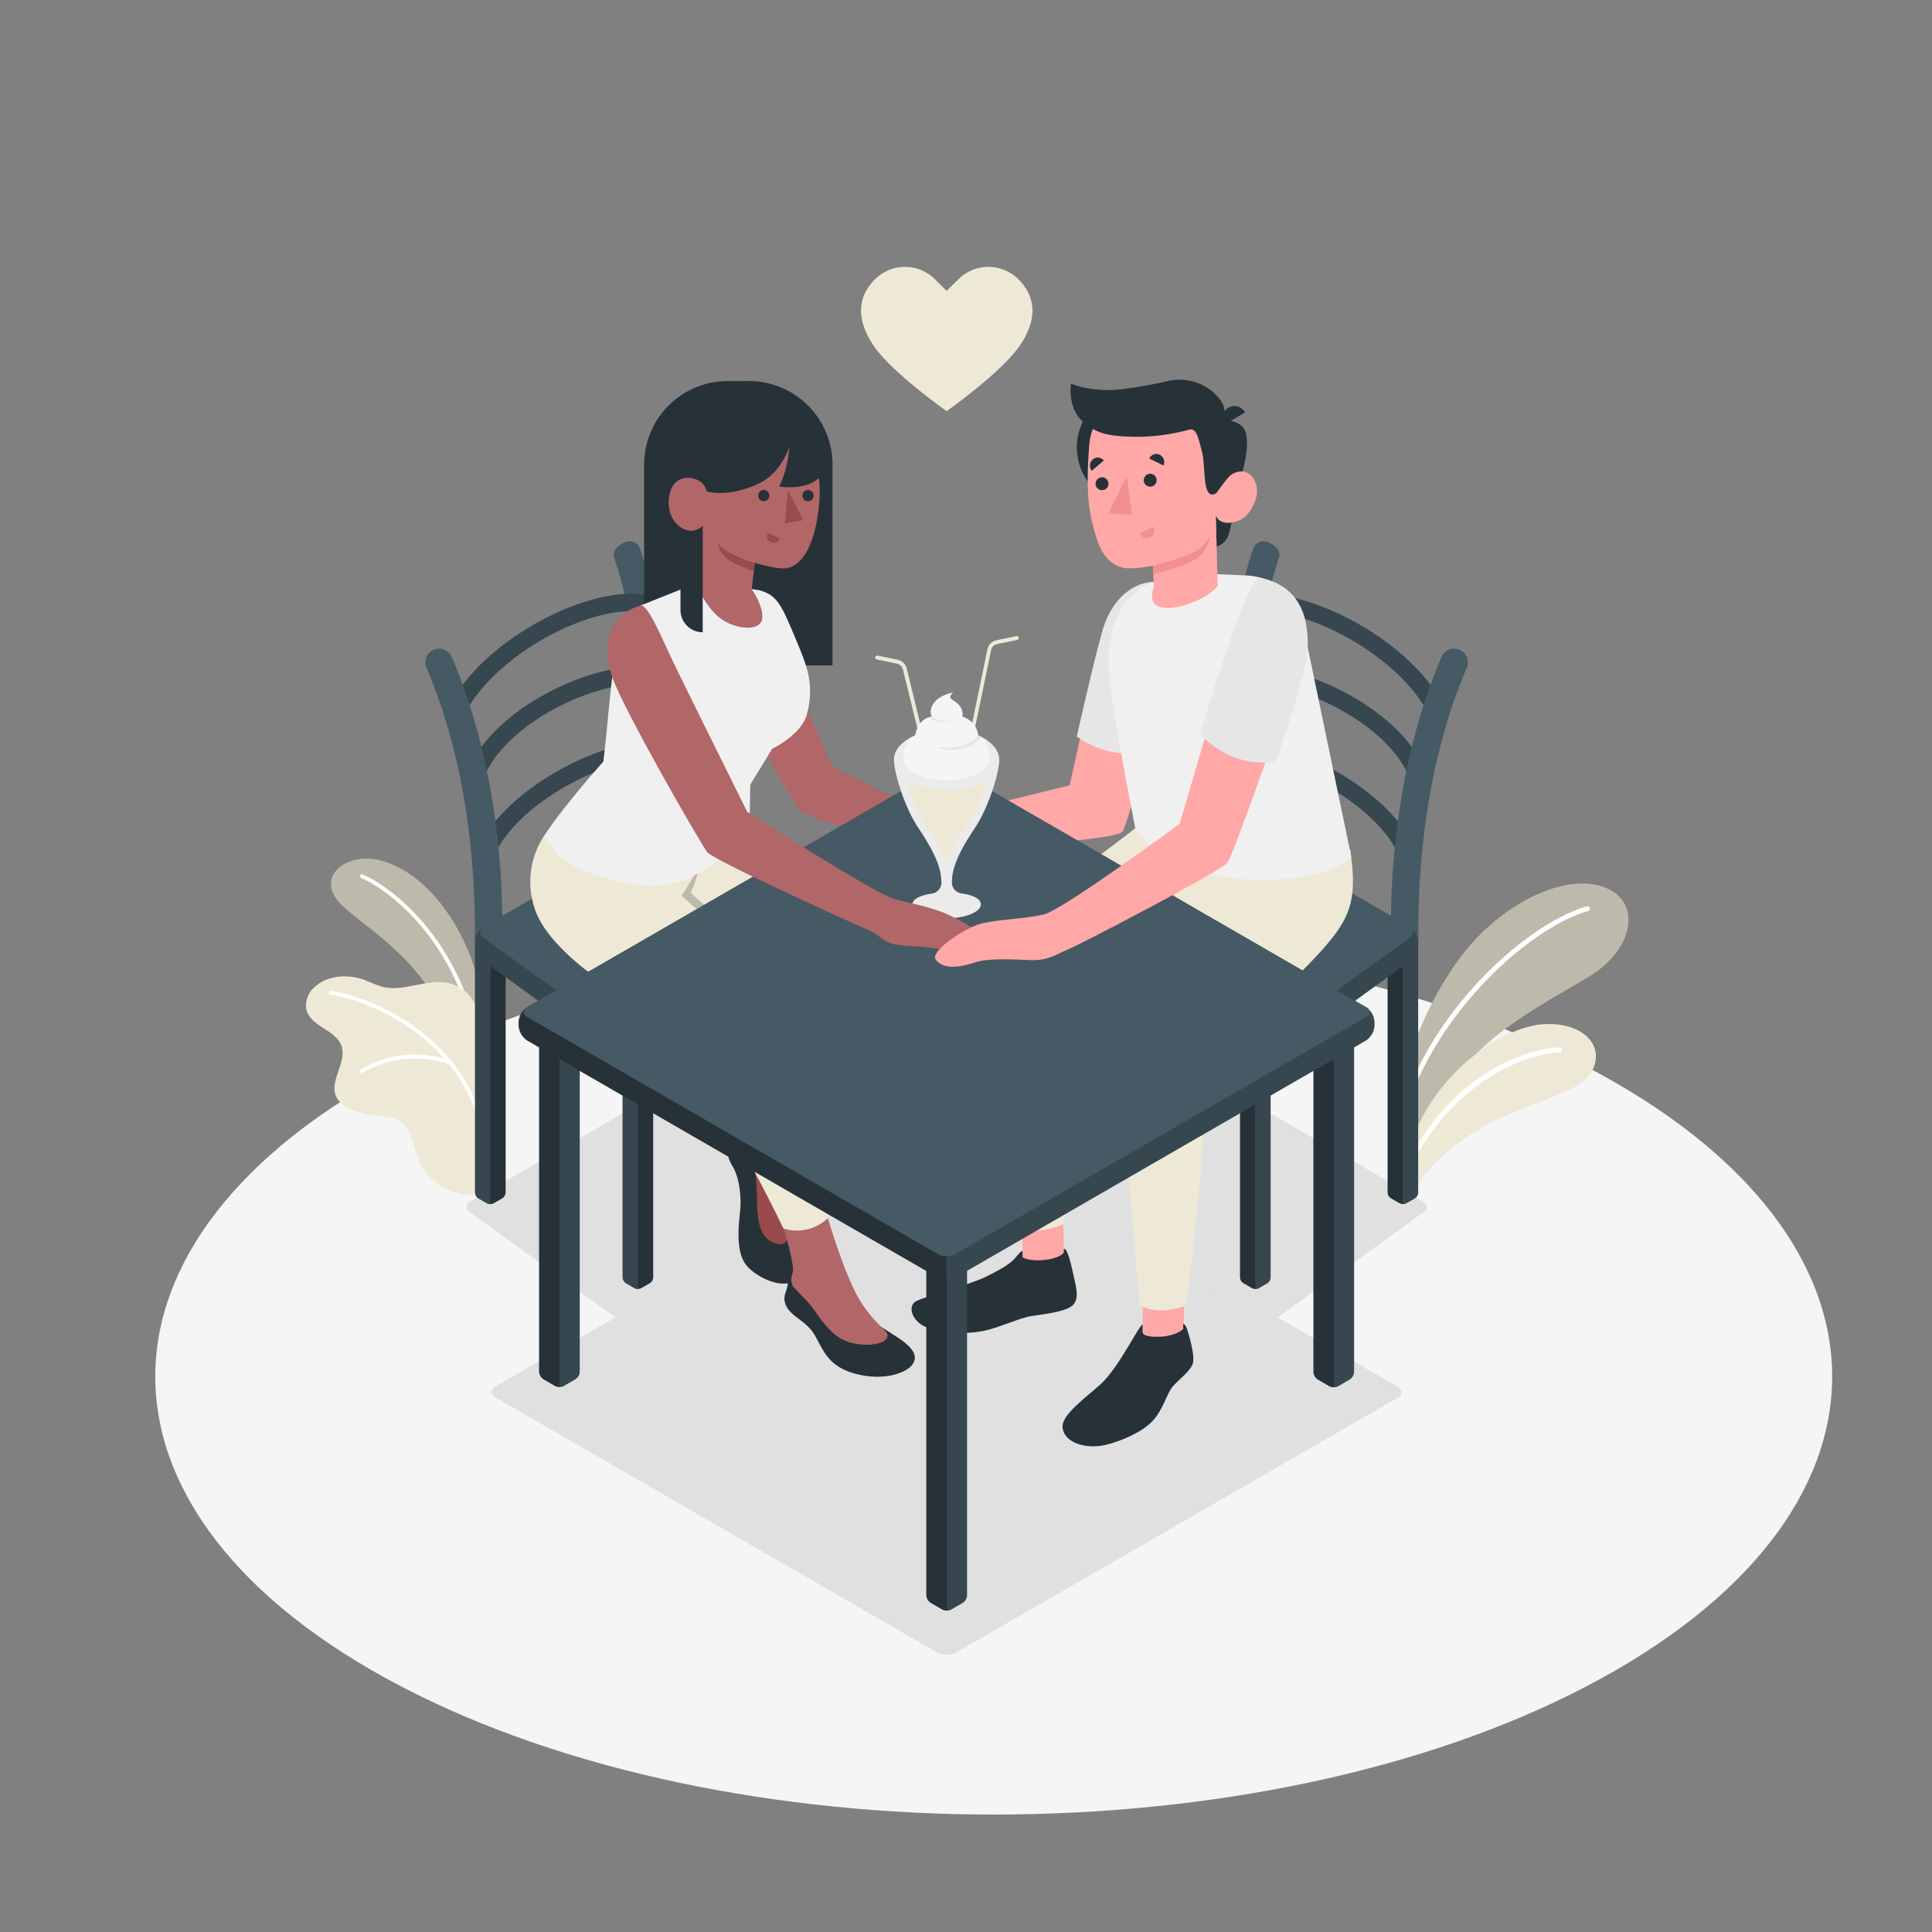 <svg xmlns="http://www.w3.org/2000/svg" viewBox="0 0 500 500"><rect x="0" y="0" width="500" height="500" fill="#808080" stroke="none"/><g id="freepik--Floor--inject-6"><path id="freepik--floor--inject-6" d="M103.74,436.4c84.74,44.27,222.13,44.27,306.87,0s84.74-116,0-160.31-222.13-44.27-306.87,0S19,392.13,103.74,436.4Z" style="fill:#f5f5f5"></path></g><g id="freepik--Shadows--inject-6"><path d="M242.57,427.68,128.18,361.63c-1.34-.77-1.34-2,0-2.79l114.37-66a5.36,5.36,0,0,1,4.84,0l114.39,66.07c1.34.77,1.34,2,0,2.79l-114.37,66A5.3,5.3,0,0,1,242.57,427.68Z" style="fill:#e0e0e0"></path><path d="M121.76,310.91l42.93-24.81a5.64,5.64,0,0,1,4.6-.21l48,22.18c1.3.6,1.35,1.67.1,2.39l-53.51,30.9a4.37,4.37,0,0,1-4.35-.23l-37.94-27.4A1.56,1.56,0,0,1,121.76,310.91Z" style="fill:#e0e0e0"></path><path d="M368.22,310.91,325.29,286.1a5.64,5.64,0,0,0-4.6-.21l-48,22.18c-1.31.6-1.35,1.67-.11,2.39l53.51,30.9a4.37,4.37,0,0,0,4.35-.23l37.94-27.4A1.55,1.55,0,0,0,368.22,310.91Z" style="fill:#e0e0e0"></path></g><g id="freepik--Plants--inject-6"><g id="freepik--plants--inject-6"><path d="M363.89,279.18c.69-8.54,8.28-25.73,18-36.11s24.33-17.36,33.95-13.18c9,3.9,7,15.91-4.83,23s-29.45,15.83-35.48,29.28l-11.68,16.17Z" style="fill:#EEE9D6"></path><path d="M363.89,279.18c.69-8.54,8.28-25.73,18-36.11s24.33-17.36,33.95-13.18c9,3.9,7,15.91-4.83,23s-29.45,15.83-35.48,29.28l-11.68,16.17Z" style="opacity:0.2"></path><path d="M362.32,290.81a.63.63,0,0,0,.6-.46c8.06-28.68,33.55-50.48,48.08-54.58a.62.62,0,0,0-.34-1.2c-14.81,4.17-40.76,26.32-48.94,55.45a.62.62,0,0,0,.43.77Z" style="fill:#fff"></path><path d="M365.17,309.82c1.75-4.69,8.25-12.14,18.26-17.92,11.07-6.4,24.62-8.66,28.13-14,4.22-6.48-1-13.33-11.85-12.86s-31,13.65-35.82,35.54Z" style="fill:#EEE9D6"></path><path d="M363.49,304.61a.63.63,0,0,0,.57-.37c10.94-24.25,30.7-31.48,39.62-31.92a.62.62,0,0,0,.59-.65.63.63,0,0,0-.65-.6c-9.86.49-29.53,7.91-40.7,32.66a.62.62,0,0,0,.31.83A.58.58,0,0,0,363.49,304.61Z" style="fill:#fff"></path></g><g id="freepik--plants--inject-6"><path d="M125.44,273.7s1-14.73-4.13-27.25-13.71-21.32-22.78-23.74S80.47,227.4,89.25,235s25.2,16.76,29.27,40Z" style="fill:#EEE9D6"></path><path d="M125.44,273.7s1-14.73-4.13-27.25-13.71-21.32-22.78-23.74S80.47,227.4,89.25,235s25.2,16.76,29.27,40Z" style="opacity:0.2"></path><path d="M123.43,269.46h.1a.51.51,0,0,0,.39-.59c-5.33-25.71-22-39.09-30.07-42.57a.5.5,0,0,0-.39.92c7.9,3.41,24.23,16.55,29.48,41.85A.49.49,0,0,0,123.43,269.46Z" style="fill:#fff"></path><path d="M79.29,261.27c.52,2.17,2.51,3.61,4.39,4.8s3.92,2.46,4.67,4.56c1.51,4.22-3.1,8.92-1.41,13.06a6.93,6.93,0,0,0,4.17,3.57,46.27,46.27,0,0,0,4.51,1.25,18.58,18.58,0,0,0,2.21.22c2.16.09,4.46.41,6.19,1.84,2.72,2.25,3,6.25,4.25,9.54a14.62,14.62,0,0,0,9,8.29c1.33.42,3.82,1.13,5.35.62l.32-.13,0,0a7.13,7.13,0,0,0,.65-.54s0-.05.07-.08c.9-1.88.4-4.09.74-6.14,0-.13,0-.25.07-.37.52-2.37,1-4.71,1.51-7.08.91-4.33,1.76-8.7,2.53-13.06.49-2.85,1.4-5.89.69-8.77-.79-3.18-4.08-3.85-4.8-7-.29-1.24-.33-2.51-.6-3.76a10.29,10.29,0,0,0-7.54-7.62c-5.71-1.36-11.74,2.37-17.42.88a41.62,41.62,0,0,1-4.26-1.65c-4.51-1.72-10.15-1.38-13.5,2.08A6.16,6.16,0,0,0,79.29,261.27Z" style="fill:#EEE9D6"></path><path d="M125.87,299.25h0a.5.5,0,0,0,.46-.54c-2.49-31.35-33.19-41.44-40.65-42.25a.5.5,0,0,0-.11,1c7.3.8,37.33,10.67,39.76,41.34A.5.5,0,0,0,125.87,299.25Z" style="fill:#fff"></path><path d="M93.66,277.69a.47.47,0,0,0,.28-.09,26.63,26.63,0,0,1,22.54-2.1.51.51,0,0,0,.63-.32.5.5,0,0,0-.31-.63,27.68,27.68,0,0,0-23.43,2.23.5.5,0,0,0-.12.7A.48.48,0,0,0,93.66,277.69Z" style="fill:#fff"></path></g></g><g id="freepik--Characters--inject-6"><g id="freepik--Boy--inject-6"><path d="M359.11,242.08v66.56a1.85,1.85,0,0,0,.84,1.46l2.27,1.31a1.86,1.86,0,0,0,1.69,0l2.27-1.31a1.87,1.87,0,0,0,.84-1.46V242.08a1,1,0,0,0-1-1h-6A1,1,0,0,0,359.11,242.08Z" style="fill:#263238"></path><path d="M366,241.11h-2a1,1,0,0,0-1,1v68.85c0,.53.38.75.85.48l2.27-1.31a1.87,1.87,0,0,0,.84-1.46V242.08A1,1,0,0,0,366,241.11Z" style="fill:#37474f"></path><path d="M320.91,264.05v66.56a1.86,1.86,0,0,0,.85,1.46l2.27,1.31a1.84,1.84,0,0,0,1.68,0l2.27-1.31a1.86,1.86,0,0,0,.85-1.46V264.05a1,1,0,0,0-1-1h-6A1,1,0,0,0,320.91,264.05Z" style="fill:#263238"></path><path d="M327.85,263.08h-2a1,1,0,0,0-1,1v68.84c0,.54.38.76.84.49l2.27-1.31a1.86,1.86,0,0,0,.85-1.46V264.05A1,1,0,0,0,327.85,263.08Z" style="fill:#37474f"></path><path d="M323.45,215.19a3.58,3.58,0,0,1-3.1,4l-.44,0a3.58,3.58,0,0,1-3.55-3.13c-2.05-16.43.87-53.18,7.9-73.89.72-2.13,2.78-2.59,4.73-1.47h0c1.48.85,2.55,2.16,2,3.77C324.24,163.93,321.47,199.36,323.45,215.19Z" style="fill:#455a64"></path><path d="M364.85,224.65a2.25,2.25,0,0,0,.71-.12,2.28,2.28,0,0,0,1.45-2.87c-5.27-16-31.15-30.24-47.86-30.24a2.27,2.27,0,1,0,0,4.54c15.11,0,38.94,13.15,43.54,27.12A2.27,2.27,0,0,0,364.85,224.65Z" style="fill:#37474f"></path><path d="M367.29,203.89a2.23,2.23,0,0,0,.71-.11,2.28,2.28,0,0,0,1.45-2.87c-5.48-16.63-32.13-30.09-48.77-28.38a2.27,2.27,0,1,0,.47,4.52c14.74-1.5,39.18,10.71,44,25.28A2.26,2.26,0,0,0,367.29,203.89Z" style="fill:#37474f"></path><path d="M372.34,187.45a2.23,2.23,0,0,0,.91-.2,2.26,2.26,0,0,0,1.17-3c-7.83-17.83-35.68-32.47-50.75-30.38a2.27,2.27,0,0,0,.63,4.5c13.31-1.85,39,11.78,46,27.71A2.27,2.27,0,0,0,372.34,187.45Z" style="fill:#37474f"></path><path d="M378.12,168.36a3.56,3.56,0,0,1,1.47,4.51c-8.21,19.18-12.53,42.61-12.53,68.26v3.44l-.27.29a1.46,1.46,0,0,1-1.08.44,4.3,4.3,0,0,1-1.49-.37,7.1,7.1,0,0,0-.73-.23,3.57,3.57,0,0,1-3.57-3.57c0-26.61,4.52-51,13.13-71.08a3.56,3.56,0,0,1,5.06-1.7Z" style="fill:#455a64"></path><path d="M367,243.73v.87a5.68,5.68,0,0,1-2.11,4.12L327,276.15a4.34,4.34,0,0,1-4.35.22l-53.51-30.89a5,5,0,0,1-2.25-3.9v-.89a4.4,4.4,0,0,1,2.36-3.69l48-22.18a5.6,5.6,0,0,1,4.6.21l42.93,24.81A5,5,0,0,1,367,243.73Z" style="fill:#37474f"></path><path d="M364.77,239.84,321.84,215a5.6,5.6,0,0,0-4.6-.21l-48,22.18c-1.31.6-1.35,1.67-.11,2.39l53.51,30.89a4.34,4.34,0,0,0,4.35-.22l37.94-27.4A1.55,1.55,0,0,0,364.77,239.84Z" style="fill:#455a64"></path><path d="M281.51,182.13l-4.68,21.11L251,209.59l-3.24,10.25s41.07-2.18,42.74-4.62,7.86-28.34,7.86-28.34Z" style="fill:#ffa8a7"></path><path d="M298.55,150.6c-4.35.05-10.67,3.33-13.35,13s-6.52,27-6.52,27,7.05,5.53,14.86,4Z" style="fill:#e6e6e6"></path><rect x="295.7" y="331.17" width="10.69" height="18.3" style="fill:#ffa8a7"></rect><polygon points="275.44 326.72 264.76 327.08 264.22 307.72 274.9 307.35 275.44 326.72" style="fill:#ffa8a7"></polygon><path d="M295.7,344.67v-1.9c-1.11.49-6.17,11.18-10.78,15.38-3.66,3.34-10.1,7.92-9.94,11.09.2,4.09,6,5.9,11.06,4.72,3.94-.92,9.55-3.3,12.24-6.21s3.57-6.73,5-8.63,4.65-4,5.41-6.23c.42-1.21-.08-3.86-.67-6.1-.53-2.06-1.12-4.32-1.82-4.12v1.26c-.84.94-3.18,1.87-5.81,2C298.67,346,295.69,346,295.7,344.67Z" style="fill:#263238"></path><path d="M264.64,323.79c-.55,0-1,.8-2.23,2.12-1.48,1.61-4.78,3.28-7.17,4.47-4,2-14.48,4.7-18,6.28-2.2,1-1.65,4.41,1.47,6.33,2.32,1.43,9.73,2.82,16.32,1.34,3.59-.8,9.06-3.29,11.73-3.71,2.93-.46,8.32-1,10.5-2.53s1.31-4.72.69-7.49c-.67-3-1.63-7.63-2.63-7.42l0,.95c-1.28,1.94-7.83,2.74-10.65,1.31Z" style="fill:#263238"></path><path d="M349.45,219.89c2.34,16.52-.82,19.69-16.52,35.51-8.44,8.51-22,21-22,21s.19,5.27.3,17.11c.1,10.41-4.25,44.32-4.25,44.32s-7.09,3-12-.11c0,0-2.2-25.23-3.39-38.37-1.61-17.82-2.45-26.75-1.54-30.58.8-3.38,16.78-23.56,20.47-29.22l-34,19.73a115.79,115.79,0,0,1,1,15.08c-.37,14.14-2.11,42.39-2.11,42.39s-7.78,3.48-11.63.48c0,0-9.79-61.78-9.79-66.85,0-7.7,33.46-30.7,39.8-36.06,3.61-3.05,7.64-6.32,7.64-6.32Z" style="fill:#EEE9D6"></path><path d="M310.52,239.54a24.44,24.44,0,0,1-7.76-11.06,55.27,55.27,0,0,0,1.21,8.41c.91,3.68-27.41,22.38-27.41,22.38Z" style="opacity:0.1"></path><path d="M335.38,157.68a63.87,63.87,0,0,1,2.65,7.9l11.68,56.16c-7.49,8.16-44.42,9.95-55.89-7.43,0,0-7-34.77-6.95-43.1.06-5.76,1.59-16.94,11.68-20.61l16.5-2,7.69.34A14.39,14.39,0,0,1,335.38,157.68Z" style="fill:#f0f0f0"></path><circle cx="293.86" cy="115.78" r="15.17" transform="translate(-21.95 120.93) rotate(-22.44)" style="fill:#263238"></circle><path d="M320.57,125.32s-1.91,11.66-2.81,13.6a5.23,5.23,0,0,1-2.9,2.58l-.21-8.13Z" style="fill:#263238"></path><path d="M316.7,108.93a5.72,5.72,0,0,1,4.79,1.44c2.12,2,1.3,8.49-.92,14.95l-4.6.75Z" style="fill:#263238"></path><path d="M314.58,126.14c.95.51,2.19-1.34,3.28-2.59s4.75-3.06,6.8.78-1.21,9.36-4.11,10.42c-5,1.83-5.9-1.38-5.9-1.38l.48,18.3c-4.14,5.08-20,9.59-16.51.29l-.25-5.56a32.12,32.12,0,0,1-6.82.67c-3.75-.4-6.24-3.23-7.56-7.21-2.12-6.39-3.06-11.59-2.12-24.4,1-14,17.27-15,26.3-9.86S314.58,126.14,314.58,126.14Z" style="fill:#ffa8a7"></path><path d="M314.65,127.7c.42-.22,2.11-3,3.21-4.15,1.53-1.53-1.16-14.62-1.16-14.62s1.39-3.35-1.85-6.59a13.25,13.25,0,0,0-12.75-3.68,121,121,0,0,1-12.23,2.12c-3.94.47-9.38-.07-12.68-1.5A13.1,13.1,0,0,0,278,106a10.54,10.54,0,0,0,4.37,4.76c2.16,1.26,4.36,2,8.89,2.2a51.36,51.36,0,0,0,16.54-1.78c1.71-.32,2.16,1.33,3.3,5.84C312.09,121,311.05,129.63,314.65,127.7Z" style="fill:#263238"></path><path d="M316.74,110l5.47-3.28a3.09,3.09,0,0,0-4.31-1.2A3.35,3.35,0,0,0,316.74,110Z" style="fill:#263238"></path><path d="M298.37,146.4s8.24-2.07,11.07-3.75a9.56,9.56,0,0,0,3.83-4.17,13,13,0,0,1-2.06,4.8c-2,2.82-12.74,5.33-12.74,5.33Z" style="fill:#f28f8f"></path><path d="M296,124.43a1.67,1.67,0,1,0,1.59-1.82A1.71,1.71,0,0,0,296,124.43Z" style="fill:#263238"></path><path d="M297.45,118.67l3.66,1.8a2.13,2.13,0,0,0-1-2.8A2,2,0,0,0,297.45,118.67Z" style="fill:#263238"></path><path d="M298.65,136.35,294.91,138a2,2,0,0,0,2.64,1.14A2.15,2.15,0,0,0,298.65,136.35Z" style="fill:#f28f8f"></path><path d="M282.54,121.84l3.13-2.66a2,2,0,0,0-2.85-.3A2.16,2.16,0,0,0,282.54,121.84Z" style="fill:#263238"></path><path d="M283.53,125.34a1.67,1.67,0,1,0,1.59-1.82A1.72,1.72,0,0,0,283.53,125.34Z" style="fill:#263238"></path><polygon points="291.6 123.22 292.99 133.25 286.87 132.88 291.6 123.22" style="fill:#f28f8f"></polygon></g><g id="freepik--Girl--inject-6"><path d="M203.13,170.56l12.33,28,28,13.71s-10.05,6.49-11.38,6.14c-5.81-1.5-21.71-6.66-24.24-8-1.93-1-14-23.52-14-23.52Z" style="fill:#b16668"></path><path d="M130.86,242.08v66.56a1.87,1.87,0,0,1-.84,1.46l-2.27,1.31a1.86,1.86,0,0,1-1.69,0l-2.27-1.31a1.87,1.87,0,0,1-.84-1.46V242.08a1,1,0,0,1,1-1h6A1,1,0,0,1,130.86,242.08Z" style="fill:#263238"></path><path d="M123.92,241.11h2a1,1,0,0,1,1,1v68.85c0,.53-.38.75-.85.48l-2.27-1.31a1.87,1.87,0,0,1-.84-1.46V242.08A1,1,0,0,1,123.92,241.11Z" style="fill:#37474f"></path><path d="M169.05,264.05v66.56a1.85,1.85,0,0,1-.84,1.46l-2.27,1.31a1.84,1.84,0,0,1-1.68,0L162,332.07a1.86,1.86,0,0,1-.85-1.46V264.05a1,1,0,0,1,1-1h6A1,1,0,0,1,169.05,264.05Z" style="fill:#263238"></path><path d="M162.12,263.08h2a1,1,0,0,1,1,1v68.84c0,.54-.38.76-.84.49L162,332.07a1.86,1.86,0,0,1-.85-1.46V264.05A1,1,0,0,1,162.12,263.08Z" style="fill:#37474f"></path><path d="M166.52,215.19a3.58,3.58,0,0,0,3.1,4l.44,0a3.58,3.58,0,0,0,3.55-3.13c2-16.43-.87-53.18-7.9-73.89-.73-2.13-2.78-2.59-4.73-1.47h0c-1.48.85-2.55,2.16-2,3.77C165.73,163.93,168.5,199.36,166.52,215.19Z" style="fill:#455a64"></path><path d="M125.12,224.65a2.25,2.25,0,0,1-.71-.12,2.28,2.28,0,0,1-1.45-2.87c5.27-16,31.15-30.24,47.86-30.24a2.27,2.27,0,0,1,0,4.54c-15.12,0-38.95,13.15-43.54,27.12A2.28,2.28,0,0,1,125.12,224.65Z" style="fill:#37474f"></path><path d="M122.68,203.89a2.23,2.23,0,0,1-.71-.11,2.28,2.28,0,0,1-1.45-2.87c5.47-16.63,32.13-30.09,48.77-28.38a2.27,2.27,0,1,1-.47,4.52c-14.74-1.5-39.19,10.71-44,25.28A2.28,2.28,0,0,1,122.68,203.89Z" style="fill:#37474f"></path><path d="M117.63,187.45a2.31,2.31,0,0,1-.92-.2,2.27,2.27,0,0,1-1.16-3c7.83-17.83,35.68-32.47,50.74-30.38a2.27,2.27,0,0,1-.62,4.5c-13.31-1.85-39,11.78-46,27.71A2.28,2.28,0,0,1,117.63,187.45Z" style="fill:#37474f"></path><path d="M111.84,168.36a3.56,3.56,0,0,0-1.46,4.51c8.21,19.18,12.53,42.61,12.53,68.26v3.44l.27.29a1.45,1.45,0,0,0,1.08.44,4.3,4.3,0,0,0,1.49-.37,6.41,6.41,0,0,1,.73-.23,3.57,3.57,0,0,0,3.57-3.57c0-26.61-4.52-51-13.13-71.08a3.57,3.57,0,0,0-5.06-1.7Z" style="fill:#455a64"></path><path d="M123,243.73v.87a5.7,5.7,0,0,0,2.1,4.12L163,276.15a4.36,4.36,0,0,0,4.36.22l53.51-30.89a5,5,0,0,0,2.25-3.9v-.89a4.42,4.42,0,0,0-2.36-3.69l-48-22.18a5.62,5.62,0,0,0-4.61.21L125.2,239.84A5,5,0,0,0,123,243.73Z" style="fill:#37474f"></path><path d="M125.2,239.84,168.12,215a5.62,5.62,0,0,1,4.61-.21l48,22.18c1.3.6,1.35,1.67.11,2.39l-53.51,30.89a4.36,4.36,0,0,1-4.36-.22l-37.93-27.4A1.55,1.55,0,0,1,125.2,239.84Z" style="fill:#455a64"></path><path d="M215.46,172.2l-48.76.1,0-52a21.63,21.63,0,0,1,21.58-21.68h5.5a21.64,21.64,0,0,1,21.68,21.59Z" style="fill:#263238"></path><path d="M190.26,293c-1,.66-2.06,1.43-2.18,2.49a10.68,10.68,0,0,0,1.58,6.48c1.68,2.81,2.17,7.6,1.94,10.73s-1.58,11,1.64,14.84,12.28,7.36,13.47,1.69-5.45-29.82-5.45-29.82Z" style="fill:#263238"></path><path d="M194.69,297.72a85.7,85.7,0,0,1,1.24,13c0,4.75.68,8.23,2.74,9.94s5.58,2.21,4.93-1.15-2.34-20.09-2.34-20.09Z" style="fill:#9a4a4d"></path><path d="M191.87,213.19s12.7,11.17,20.66,17.86S228,244.23,229,248.48c1,4.5-1.4,10.12-7.24,20.39-1.79,3.15-12.17,21.34-12.17,21.34L198,252.64l-23.65-21.9Z" style="fill:#EEE9D6"></path><path d="M205.12,329.32c-.86.35-1.15,2.25-1.36,3.64s-1.59,3,0,5.53,4.88,3.43,7,6.9,3.21,8.19,10.63,10.15,13.24-.25,14.75-2.41.35-4.34-4.31-7.31c-4.94-3.15-6.34-4.08-6.34-4.08Z" style="fill:#263238"></path><path d="M213.93,314.31s3.14,10.19,5.11,14.89,3.27,7.74,6.93,12c.8.93,2.61,2.65,3.27,3.4a1.44,1.44,0,0,1-.16,2.22c-1.64,1.56-8.55,1.92-12.42-1s-5.69-7-8-9.3c-1.15-1.17-2.24-2.29-3-3.12a3.12,3.12,0,0,1-.78-3c.08-.31.17-.66.27-1.08.54-2.23-2.39-11.4-2.39-11.4Z" style="fill:#b16668"></path><path d="M140.86,216.24a21.67,21.67,0,0,0-2.42,19.08C141,243,151,251.39,159.67,256.54s22,11.41,24.64,12.57,2.87,2.74,2.49,7.71,1.32,13.12,6.82,23.32c5.82,10.77,9.11,17.78,9.11,17.78a11.54,11.54,0,0,0,11.67-2.81s-9.28-49.25-11.48-55.76-26.6-27.57-26.6-27.57,13.59-11.1,15.55-18.59Z" style="fill:#EEE9D6"></path><path d="M206.32,262.5c-1.33-6.57-6.15-11.75-10.76-16.14-3.78-3.59-13.45-12.29-16.82-15.31a39.79,39.79,0,0,0,2.43-7.11s-1.92,3.45-3.61,6.05h0l-1.06,1.56c-.06.07-.12.16-.17.23h0l.07.07c1.44,1.23,24.4,21.21,26.53,27.51,1.22,3.6,4.62,20.39,7.42,34.61C210.11,291.84,207.58,268.75,206.32,262.5Z" style="opacity:0.2"></path><path d="M196.37,152.72c4.92,1.23,6,4.19,9.65,12.86,2.63,6.33,4.92,11.38,2.8,19.32-1.41,5.27-9,8.9-9,8.9l-5.65,9.28S194,214,193.92,215c0,0-13.18,16.95-29.31,14-16.72-3.05-20.45-7.05-23.75-12.76,5.6-8.45,15.29-19.13,15.29-19.13,2.62-22.19,1.79-33,9.7-40.43l15.21-6.08Z" style="fill:#f0f0f0"></path><path d="M205.76,110.1c2.39,1.8,7.85,8.93,6,22.39-1.55,11.41-5.58,13.82-7.53,14.42s-5.49-.29-8.91-1.27l-.77,6.87s3.32,4.72,2.66,7.84-7.29,2.71-11.46-.88a19.46,19.46,0,0,1-5.53-8.93l1.62-14.43s-2.71,2.88-6.27-.11-3-9.34-.5-11.36,7.24-.76,7.79,2.48c0,0,4.6,1.74,12.47-1.5S204.77,114.48,205.76,110.1Z" style="fill:#b16668"></path><path d="M197.23,123.49,194,125a1.85,1.85,0,0,1,.87-2.41A1.72,1.72,0,0,1,197.23,123.49Z" style="fill:#263238"></path><path d="M198.63,137.92l3.22,1.44a1.74,1.74,0,0,1-2.31,1A1.85,1.85,0,0,1,198.63,137.92Z" style="fill:#9a4a4d"></path><path d="M210.57,128.39a1.45,1.45,0,1,1-1.35-1.59A1.47,1.47,0,0,1,210.57,128.39Z" style="fill:#263238"></path><path d="M199.11,128.39a1.45,1.45,0,1,1-1.35-1.59A1.47,1.47,0,0,1,199.11,128.39Z" style="fill:#263238"></path><polygon points="203.88 126.81 203.13 135.49 207.85 134.59 203.88 126.81" style="fill:#9a4a4d"></polygon><path d="M195.34,145.64c-2.88-.65-8.5-3.08-9.57-5.18,0,0-.1,1.34,1.6,3.37s7.72,4,7.72,4Z" style="fill:#9a4a4d"></path><path d="M204.05,108.91s1.55,9.08-2.41,17c0,0,11,1.93,12.5-6.34,0,0,.23-6.93-4.18-11.55Z" style="fill:#263238"></path><path d="M181.86,136.11v27.52h0a5.76,5.76,0,0,1-5.75-5.75V140.15a7.22,7.22,0,0,0,3.54-1A6.49,6.49,0,0,0,181.86,136.11Z" style="fill:#263238"></path></g><g id="freepik--Table--inject-6"><path d="M239.72,324.11v88.74a2.49,2.49,0,0,0,1.12,1.95l3,1.75a2.54,2.54,0,0,0,2.25,0l3-1.75a2.49,2.49,0,0,0,1.12-1.95V324.11a1.3,1.3,0,0,0-1.29-1.3h-8A1.3,1.3,0,0,0,239.72,324.11Z" style="fill:#263238"></path><path d="M249,322.81h-2.68a1.3,1.3,0,0,0-1.3,1.3V415.9c0,.71.5,1,1.13.65l3-1.75a2.49,2.49,0,0,0,1.12-1.95V324.11A1.3,1.3,0,0,0,249,322.81Z" style="fill:#37474f"></path><path d="M339.91,266.27V355A2.49,2.49,0,0,0,341,357l3,1.75a2.54,2.54,0,0,0,2.25,0l3-1.75a2.5,2.5,0,0,0,1.13-1.95V266.27a1.3,1.3,0,0,0-1.3-1.3h-8A1.3,1.3,0,0,0,339.91,266.27Z" style="fill:#263238"></path><path d="M349.16,265h-2.68a1.3,1.3,0,0,0-1.3,1.3v91.79c0,.71.5,1,1.13.65l3-1.75a2.5,2.5,0,0,0,1.13-1.95V266.27A1.3,1.3,0,0,0,349.16,265Z" style="fill:#37474f"></path><path d="M139.51,266.25V355a2.49,2.49,0,0,0,1.12,1.95l3,1.74a2.48,2.48,0,0,0,2.25,0l3-1.74a2.47,2.47,0,0,0,1.13-1.95V266.25a1.3,1.3,0,0,0-1.3-1.3h-7.95A1.31,1.31,0,0,0,139.51,266.25Z" style="fill:#263238"></path><path d="M148.76,265h-2.68a1.31,1.31,0,0,0-1.3,1.3V358c0,.72.5,1,1.12.65l3-1.74a2.47,2.47,0,0,0,1.13-1.95V266.25A1.3,1.3,0,0,0,148.76,265Z" style="fill:#37474f"></path><path d="M242.74,330.64,136.49,269.29a5,5,0,0,1-2.25-3.89v-.9a5,5,0,0,1,2.25-3.9l106.24-61.33a4.94,4.94,0,0,1,4.49,0l106.26,61.35a5,5,0,0,1,2.25,3.9v.9a5,5,0,0,1-2.25,3.89L247.24,330.64A5,5,0,0,1,242.74,330.64Z" style="fill:#37474f"></path><path d="M245,331.19a4.49,4.49,0,0,1-2.25-.55L136.49,269.29a5,5,0,0,1-2.25-3.9v-.89a5,5,0,0,1,1.83-3.61c-.8.71-.67,1.68.42,2.31l106.25,61.35a4.52,4.52,0,0,0,2.14.54Z" style="fill:#263238"></path><path d="M242.74,324.56,136.49,263.2c-1.25-.72-1.25-1.88,0-2.6l106.24-61.33a4.94,4.94,0,0,1,4.49,0l106.26,61.36a1.37,1.37,0,0,1,0,2.6L247.24,324.56A5,5,0,0,1,242.74,324.56Z" style="fill:#455a64"></path><path d="M248.82,231.21a2.85,2.85,0,0,1-2.47-2.78v-.26c.09-4.15,2.22-8.26,6.12-14.16,3.29-5,6.13-13.82,6.13-17.43H231.37c0,3.61,2.84,12.45,6.13,17.43,4,6,6.13,10.19,6.13,14.44a2.83,2.83,0,0,1-2.44,2.8c-3,.45-5.08,1.43-5.07,2.86,0,2,4,3.57,8.88,3.55s8.86-1.65,8.85-3.63C253.85,232.6,251.8,231.63,248.82,231.21Z" style="fill:#ebebeb"></path><path d="M245.84,221.64a.92.92,0,0,1-1.71,0,55.7,55.7,0,0,0-5-8.73,45.34,45.34,0,0,1-5.58-14.33h22.78a45.3,45.3,0,0,1-5.57,14.33A55.7,55.7,0,0,0,245.84,221.64Z" style="fill:#EEE9D6"></path><path d="M235.36,202.14c5.31,3.07,13.93,3.07,19.25,0s5.32-8,0-11.11-13.93-3.07-19.25,0S230,199.07,235.36,202.14Z" style="fill:#ebebeb"></path><path d="M239.29,194.58a.49.49,0,0,1-.48-.38l-5.14-21a2,2,0,0,0-1.49-1.44l-5.24-1.09a.5.5,0,1,1,.2-1l5.25,1.09a3,3,0,0,1,2.25,2.18l5.14,21a.5.5,0,0,1-.37.6Z" style="fill:#EEE9D6"></path><path d="M250.67,194.58h-.1a.5.5,0,0,1-.39-.59l5.38-26a3,3,0,0,1,2.28-2.28l5.18-1.08a.5.5,0,0,1,.2,1L258,166.69a2,2,0,0,0-1.5,1.51l-5.38,26A.49.49,0,0,1,250.67,194.58Z" style="fill:#EEE9D6"></path><path d="M253.11,190.28c-.27-3.73-4.06-4.84-4.06-4.84.45-2.2-1.36-3.6-2.6-4.34s.23-1.91.23-1.91c-5.91,1.3-6.28,5-5.52,6.25-3.83.62-4.3,4.84-4.3,4.84-2.32,1.17-3.07,3.78-3.07,6.3,0,1.19,1,2.45,2.78,3.47a19,19,0,0,0,16.83,0c1.77-1,2.78-2.29,2.78-3.47C256.18,191.59,253.11,190.28,253.11,190.28Z" style="fill:#f5f5f5"></path><path d="M242.63,193.45c.81.83,8.59,1.55,11.22-2.69a3.64,3.64,0,0,0-.74-.48S251.42,194,242.63,193.45Z" style="fill:#e6e6e6"></path><path d="M240.4,185.63c2.58,2.29,6.13.75,6.13.75-2.24.6-4.7-.21-5.37-.94A4.45,4.45,0,0,0,240.4,185.63Z" style="fill:#e6e6e6"></path></g><path d="M165.85,156.68c-6.39,1.8-11,7.79-7.4,18.51,2.73,8.22,23,43.33,24.59,45.36s37.63,18.45,41.39,20,4,3.59,8.45,4.07,10,.28,12.89,2,10,1.08,11.32-.89-8.89-8-13-9.58-7.49-2.16-12.55-3.47-38.17-22.59-38.17-22.59-15.07-30.36-18.07-36.54C171.8,166.51,168,156.67,165.85,156.68Z" style="fill:#b16668"></path><path d="M327.13,152.3c6.39,1.79,11.47,12.5,7.9,23.22-2.74,8.22-15.83,45.8-17.42,47.83s-37.29,20.7-41.05,22.29-5.38,3-10,2.82-10.8-.51-14,.55c-6,2-9.12,1.23-10.43-.74s6.28-7.21,10.43-8.8,12.61-1.54,17.68-2.85,35.06-23.43,35.06-23.43,9.21-31.58,11.59-39C319.53,166,325,152.29,327.13,152.3Z" style="fill:#ffa8a7"></path><path d="M326,149.47c-3.26-.52-15.44,40.5-15.44,40.5s7.92,9.27,19.69,7c0,0,8-22.41,8.18-29.45S337,151.77,326,149.47Z" style="fill:#e6e6e6"></path></g><g id="freepik--Heart--inject-6"><path id="freepik--heart--inject-6" d="M263.57,72.28a11,11,0,0,0-15.53,0l-3.06,3-3-3a11,11,0,0,0-15.53,0c-4.29,4.29-5.14,9.94-.48,17S245,106.4,245,106.4s14.41-10.16,19.07-17.17S267.86,76.57,263.57,72.28Z" style="fill:#EEE9D6"></path></g></svg>
